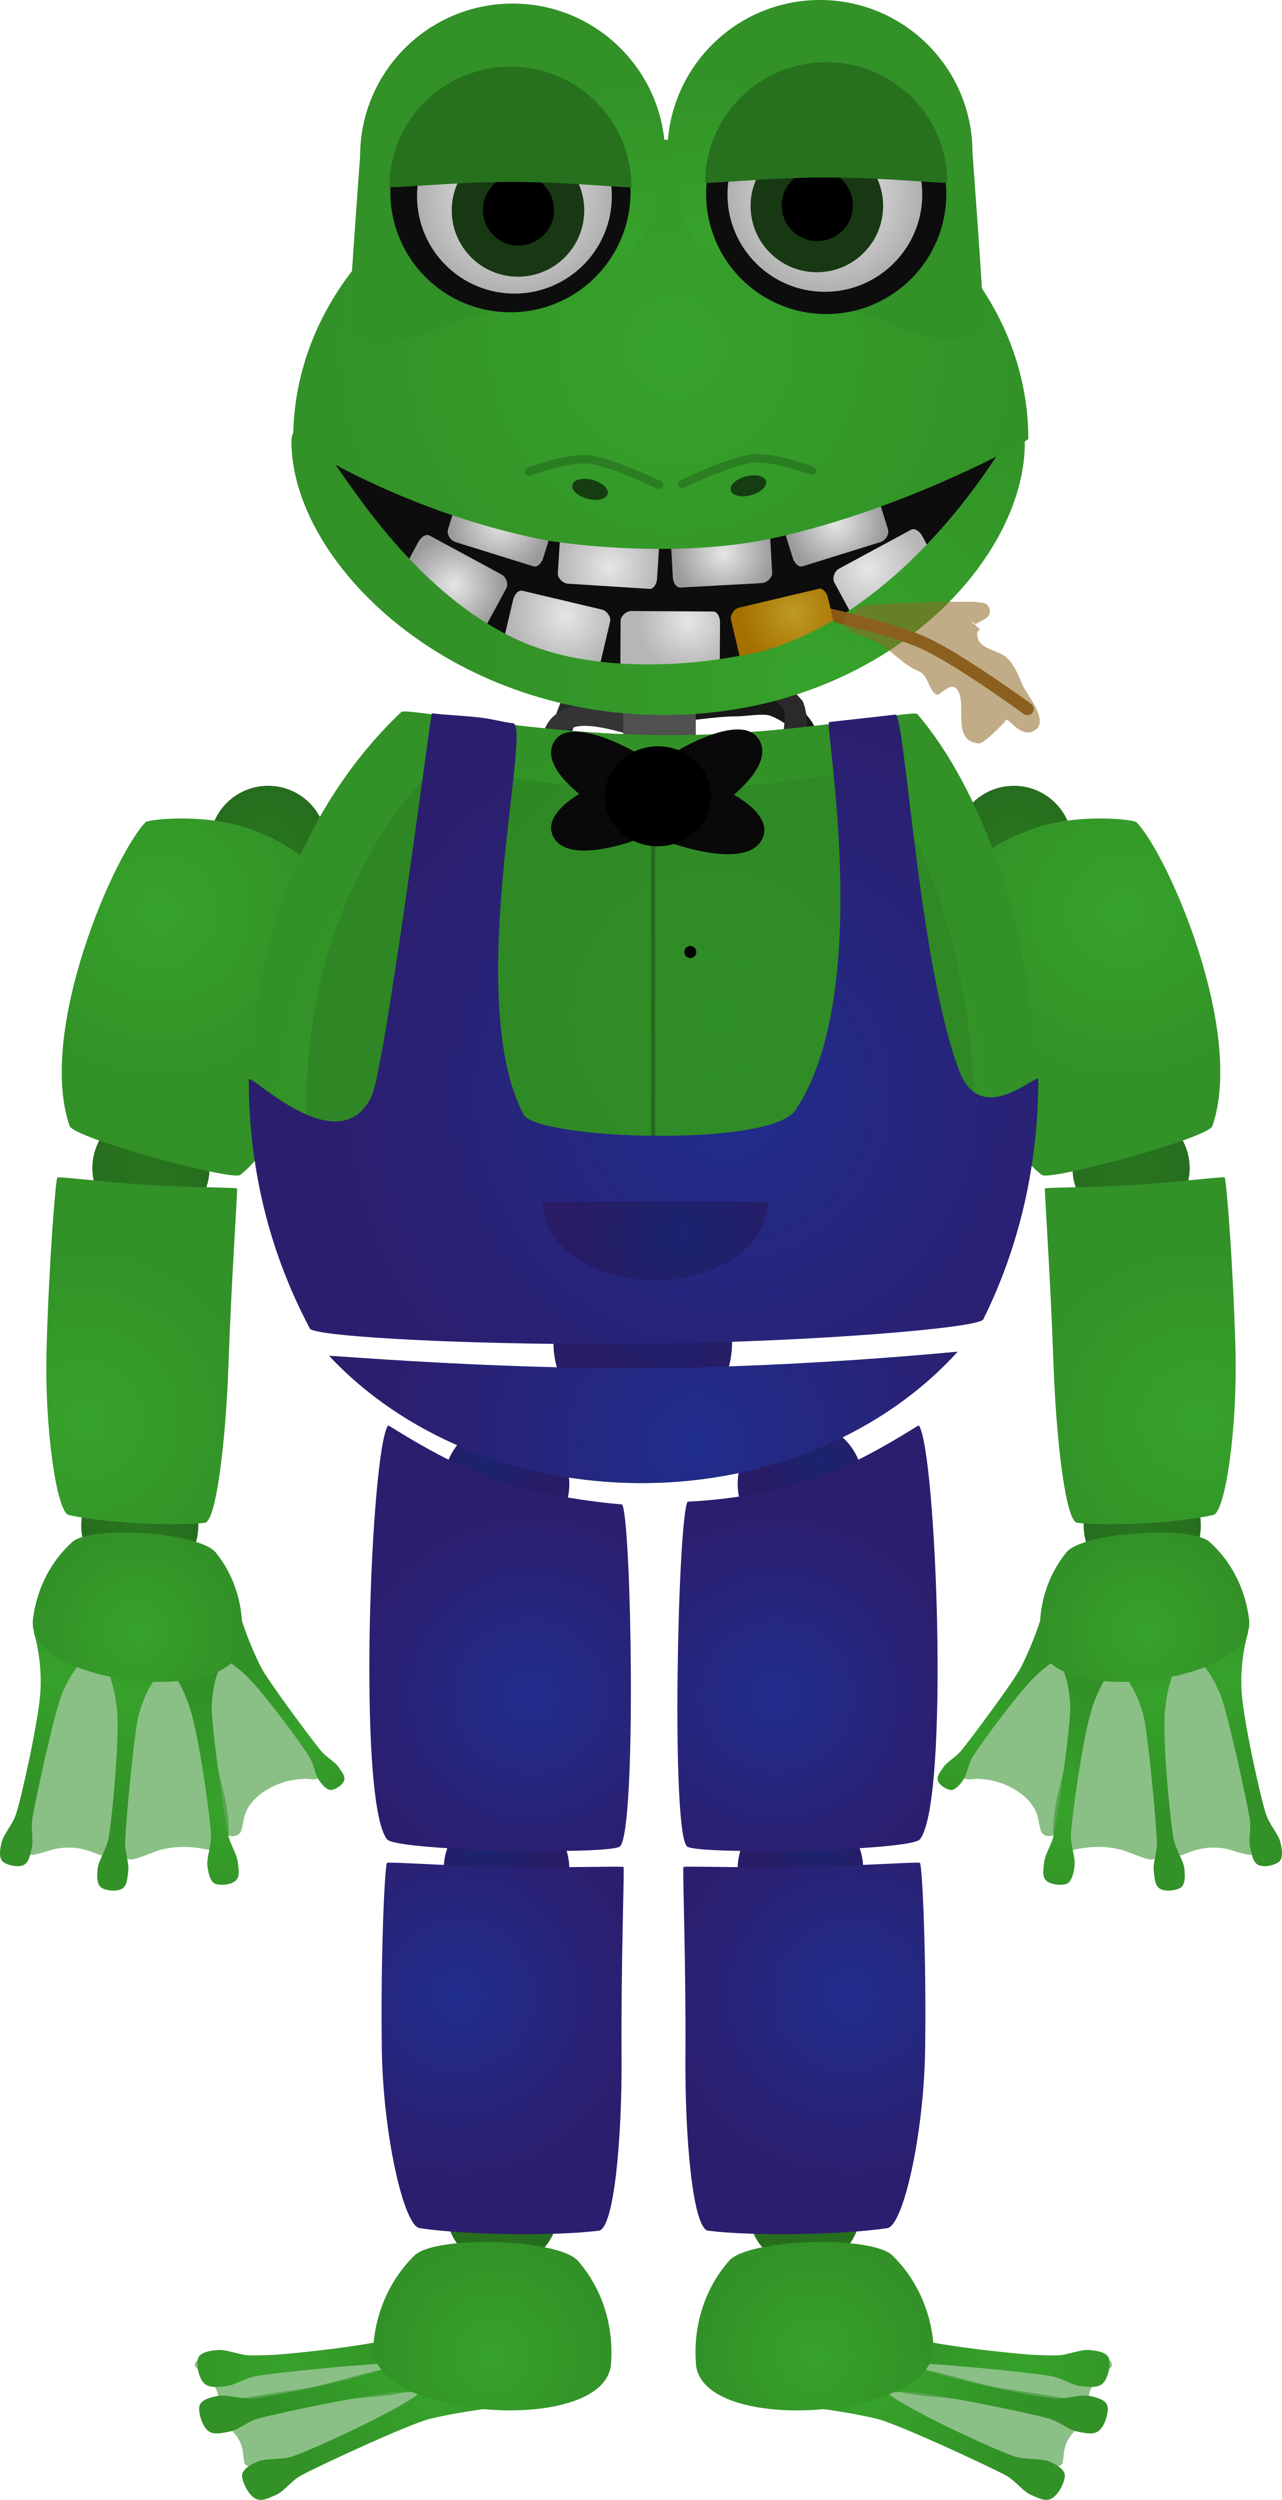 <svg version="1.1" xmlns="http://www.w3.org/2000/svg" xmlns:xlink="http://www.w3.org/1999/xlink" width="153.147" height="298.56" viewBox="0,0,153.147,298.56"><defs><radialGradient cx="341.436" cy="291.441" r="6.667" gradientUnits="userSpaceOnUse" id="color-1"><stop offset="0" stop-color="#28741f"/><stop offset="1" stop-color="#266e1e"/></radialGradient><radialGradient cx="341.686" cy="251.191" r="7.5" gradientUnits="userSpaceOnUse" id="color-2"><stop offset="0" stop-color="#1a246f"/><stop offset="1" stop-color="#291b65"/></radialGradient><radialGradient cx="341.686" cy="205.191" r="7.5" gradientUnits="userSpaceOnUse" id="color-3"><stop offset="0" stop-color="#1a246f"/><stop offset="1" stop-color="#291b65"/></radialGradient><radialGradient cx="346.791" cy="233.265" r="22.228" gradientUnits="userSpaceOnUse" id="color-4"><stop offset="0" stop-color="#202d8c"/><stop offset="1" stop-color="#2c1e6e"/></radialGradient><radialGradient cx="338.115" cy="269.054" r="22.187" gradientUnits="userSpaceOnUse" id="color-5"><stop offset="0" stop-color="#202d8c"/><stop offset="1" stop-color="#2c1e6e"/></radialGradient><radialGradient cx="317.5" cy="313.788" r="16.769" gradientUnits="userSpaceOnUse" id="color-6"><stop offset="0" stop-color="#36a22b"/><stop offset="1" stop-color="#329127"/></radialGradient><radialGradient cx="332.441" cy="314.207" r="17.581" gradientUnits="userSpaceOnUse" id="color-7"><stop offset="0" stop-color="#36a22b"/><stop offset="1" stop-color="#329127"/></radialGradient><radialGradient cx="335.603" cy="317.143" r="17.92" gradientUnits="userSpaceOnUse" id="color-8"><stop offset="0" stop-color="#36a22b"/><stop offset="1" stop-color="#329127"/></radialGradient><radialGradient cx="342.222" cy="311.942" r="14.237" gradientUnits="userSpaceOnUse" id="color-9"><stop offset="0" stop-color="#36a22b"/><stop offset="1" stop-color="#329127"/></radialGradient><radialGradient cx="381.544" cy="291.441" r="6.667" gradientUnits="userSpaceOnUse" id="color-10"><stop offset="0" stop-color="#28741f"/><stop offset="1" stop-color="#266e1e"/></radialGradient><radialGradient cx="381.294" cy="251.191" r="7.5" gradientUnits="userSpaceOnUse" id="color-11"><stop offset="0" stop-color="#1a246f"/><stop offset="1" stop-color="#291b65"/></radialGradient><radialGradient cx="381.294" cy="205.191" r="7.5" gradientUnits="userSpaceOnUse" id="color-12"><stop offset="0" stop-color="#1a246f"/><stop offset="1" stop-color="#291b65"/></radialGradient><radialGradient cx="363.41" cy="187.197" r="10.667" gradientUnits="userSpaceOnUse" id="color-13"><stop offset="0" stop-color="#1a246f"/><stop offset="1" stop-color="#291b65"/></radialGradient><radialGradient cx="315.456" cy="131.566" r="7" gradientUnits="userSpaceOnUse" id="color-14"><stop offset="0" stop-color="#28741f"/><stop offset="1" stop-color="#266e1e"/></radialGradient><radialGradient cx="301.456" cy="170.233" r="7" gradientUnits="userSpaceOnUse" id="color-15"><stop offset="0" stop-color="#28741f"/><stop offset="1" stop-color="#266e1e"/></radialGradient><radialGradient cx="300.123" cy="212.9" r="7" gradientUnits="userSpaceOnUse" id="color-16"><stop offset="0" stop-color="#28741f"/><stop offset="1" stop-color="#266e1e"/></radialGradient><radialGradient cx="302.507" cy="139.528" r="21.458" gradientUnits="userSpaceOnUse" id="color-17"><stop offset="0" stop-color="#36a22b"/><stop offset="1" stop-color="#329127"/></radialGradient><radialGradient cx="293.509" cy="200.284" r="21.855" gradientUnits="userSpaceOnUse" id="color-18"><stop offset="0" stop-color="#36a22b"/><stop offset="1" stop-color="#329127"/></radialGradient><radialGradient cx="320.077" cy="237.91" r="11.195" gradientUnits="userSpaceOnUse" id="color-19"><stop offset="0" stop-color="#36a22b"/><stop offset="1" stop-color="#329127"/></radialGradient><radialGradient cx="309.926" cy="246.652" r="14.285" gradientUnits="userSpaceOnUse" id="color-20"><stop offset="0" stop-color="#36a22b"/><stop offset="1" stop-color="#329127"/></radialGradient><radialGradient cx="289.703" cy="231.002" r="14.423" gradientUnits="userSpaceOnUse" id="color-21"><stop offset="0" stop-color="#36a22b"/><stop offset="1" stop-color="#329127"/></radialGradient><radialGradient cx="298.664" cy="233.553" r="14.423" gradientUnits="userSpaceOnUse" id="color-22"><stop offset="0" stop-color="#36a22b"/><stop offset="1" stop-color="#329127"/></radialGradient><radialGradient cx="299.803" cy="225.638" r="12.533" gradientUnits="userSpaceOnUse" id="color-23"><stop offset="0" stop-color="#36a22b"/><stop offset="1" stop-color="#329127"/></radialGradient><radialGradient cx="404.544" cy="131.566" r="7" gradientUnits="userSpaceOnUse" id="color-24"><stop offset="0" stop-color="#28741f"/><stop offset="1" stop-color="#266e1e"/></radialGradient><radialGradient cx="418.544" cy="170.233" r="7" gradientUnits="userSpaceOnUse" id="color-25"><stop offset="0" stop-color="#28741f"/><stop offset="1" stop-color="#266e1e"/></radialGradient><radialGradient cx="419.877" cy="212.9" r="7" gradientUnits="userSpaceOnUse" id="color-26"><stop offset="0" stop-color="#28741f"/><stop offset="1" stop-color="#266e1e"/></radialGradient><radialGradient cx="417.493" cy="139.528" r="21.458" gradientUnits="userSpaceOnUse" id="color-27"><stop offset="0" stop-color="#36a22b"/><stop offset="1" stop-color="#329127"/></radialGradient><radialGradient cx="426.491" cy="200.284" r="21.855" gradientUnits="userSpaceOnUse" id="color-28"><stop offset="0" stop-color="#36a22b"/><stop offset="1" stop-color="#329127"/></radialGradient><radialGradient cx="399.923" cy="237.91" r="11.195" gradientUnits="userSpaceOnUse" id="color-29"><stop offset="0" stop-color="#36a22b"/><stop offset="1" stop-color="#329127"/></radialGradient><radialGradient cx="410.074" cy="246.652" r="14.285" gradientUnits="userSpaceOnUse" id="color-30"><stop offset="0" stop-color="#36a22b"/><stop offset="1" stop-color="#329127"/></radialGradient><radialGradient cx="430.297" cy="231.002" r="14.423" gradientUnits="userSpaceOnUse" id="color-31"><stop offset="0" stop-color="#36a22b"/><stop offset="1" stop-color="#329127"/></radialGradient><radialGradient cx="421.336" cy="233.553" r="14.423" gradientUnits="userSpaceOnUse" id="color-32"><stop offset="0" stop-color="#36a22b"/><stop offset="1" stop-color="#329127"/></radialGradient><radialGradient cx="420.197" cy="225.638" r="12.533" gradientUnits="userSpaceOnUse" id="color-33"><stop offset="0" stop-color="#36a22b"/><stop offset="1" stop-color="#329127"/></radialGradient><radialGradient cx="365.657" cy="104.905" r="5.955" gradientUnits="userSpaceOnUse" id="color-34"><stop offset="0" stop-color="#e6e6e6"/><stop offset="1" stop-color="#b6b6b6"/></radialGradient><radialGradient cx="350.986" cy="104.226" r="6.485" gradientUnits="userSpaceOnUse" id="color-35"><stop offset="0" stop-color="#e6e6e6"/><stop offset="1" stop-color="#b6b6b6"/></radialGradient><radialGradient cx="337.626" cy="100.609" r="5.938" gradientUnits="userSpaceOnUse" id="color-36"><stop offset="0" stop-color="#e6e6e6"/><stop offset="1" stop-color="#9b9b9b"/></radialGradient><radialGradient cx="387.12" cy="98.657" r="6.712" gradientUnits="userSpaceOnUse" id="color-37"><stop offset="0" stop-color="#e6e6e6"/><stop offset="1" stop-color="#b6b6b6"/></radialGradient><radialGradient cx="382.741" cy="111.786" r="43.805" gradientUnits="userSpaceOnUse" id="color-38"><stop offset="0" stop-color="#36a22b"/><stop offset="1" stop-color="#329127"/></radialGradient><radialGradient cx="378.273" cy="104.02" r="6.485" gradientUnits="userSpaceOnUse" id="color-39"><stop offset="0" stop-color="#be9a23"/><stop offset="1" stop-color="#a57000"/></radialGradient><radialGradient cx="380.905" cy="112.423" r="43.803" gradientUnits="userSpaceOnUse" id="color-40"><stop offset="0" stop-color="#36a22b"/><stop offset="1" stop-color="#329127"/></radialGradient><radialGradient cx="356.216" cy="98.453" r="6.119" gradientUnits="userSpaceOnUse" id="color-41"><stop offset="0" stop-color="#e6e6e6"/><stop offset="1" stop-color="#b6b6b6"/></radialGradient><radialGradient cx="369.824" cy="96.762" r="5.938" gradientUnits="userSpaceOnUse" id="color-42"><stop offset="0" stop-color="#e6e6e6"/><stop offset="1" stop-color="#9b9b9b"/></radialGradient><radialGradient cx="383.269" cy="93.098" r="5.938" gradientUnits="userSpaceOnUse" id="color-43"><stop offset="0" stop-color="#e6e6e6"/><stop offset="1" stop-color="#9b9b9b"/></radialGradient><radialGradient cx="343.178" cy="93.098" r="5.938" gradientUnits="userSpaceOnUse" id="color-44"><stop offset="0" stop-color="#e6e6e6"/><stop offset="1" stop-color="#9b9b9b"/></radialGradient><radialGradient cx="364.06" cy="72.16" r="43.911" gradientUnits="userSpaceOnUse" id="color-45"><stop offset="0" stop-color="#36a22b"/><stop offset="1" stop-color="#329127"/></radialGradient><radialGradient cx="358.747" cy="59.834" r="20.311" gradientUnits="userSpaceOnUse" id="color-46"><stop offset="0" stop-color="#36a22b"/><stop offset="1" stop-color="#329127"/></radialGradient><radialGradient cx="367.248" cy="58.878" r="20.311" gradientUnits="userSpaceOnUse" id="color-47"><stop offset="0" stop-color="#36a22b"/><stop offset="1" stop-color="#329127"/></radialGradient><radialGradient cx="381.965" cy="53.937" r="11.635" gradientUnits="userSpaceOnUse" id="color-48"><stop offset="0" stop-color="#f2f2f2"/><stop offset="1" stop-color="#b0b0b0"/></radialGradient><radialGradient cx="344.881" cy="54.15" r="11.635" gradientUnits="userSpaceOnUse" id="color-49"><stop offset="0" stop-color="#f2f2f2"/><stop offset="1" stop-color="#b0b0b0"/></radialGradient><radialGradient cx="358.868" cy="163.182" r="46.726" gradientUnits="userSpaceOnUse" id="color-50"><stop offset="0" stop-color="#36a22b"/><stop offset="1" stop-color="#329127"/></radialGradient><radialGradient cx="368.917" cy="152.051" r="39.846" gradientUnits="userSpaceOnUse" id="color-51"><stop offset="0" stop-color="#318f27"/><stop offset="1" stop-color="#2e8724"/></radialGradient><radialGradient cx="361.018" cy="198.119" r="37.119" gradientUnits="userSpaceOnUse" id="color-52"><stop offset="0" stop-color="#36a22b"/><stop offset="1" stop-color="#329127"/></radialGradient><radialGradient cx="359.131" cy="196.194" r="27.229" gradientUnits="userSpaceOnUse" id="color-53"><stop offset="0" stop-color="#318f27"/><stop offset="1" stop-color="#2e8724"/></radialGradient><radialGradient cx="370.314" cy="161.562" r="47.158" gradientUnits="userSpaceOnUse" id="color-54"><stop offset="0" stop-color="#202d8c"/><stop offset="1" stop-color="#2c1e6e"/></radialGradient><radialGradient cx="366.629" cy="203.174" r="37.55" gradientUnits="userSpaceOnUse" id="color-55"><stop offset="0" stop-color="#202d8c"/><stop offset="1" stop-color="#2c1e6e"/></radialGradient><radialGradient cx="365.157" cy="177.997" r="13.433" gradientUnits="userSpaceOnUse" id="color-56"><stop offset="0" stop-color="#1a246f"/><stop offset="1" stop-color="#291b65"/></radialGradient><radialGradient cx="376.189" cy="233.265" r="22.228" gradientUnits="userSpaceOnUse" id="color-57"><stop offset="0" stop-color="#202d8c"/><stop offset="1" stop-color="#2c1e6e"/></radialGradient><radialGradient cx="384.865" cy="269.054" r="22.187" gradientUnits="userSpaceOnUse" id="color-58"><stop offset="0" stop-color="#202d8c"/><stop offset="1" stop-color="#2c1e6e"/></radialGradient><radialGradient cx="405.48" cy="313.788" r="16.769" gradientUnits="userSpaceOnUse" id="color-59"><stop offset="0" stop-color="#36a22b"/><stop offset="1" stop-color="#329127"/></radialGradient><radialGradient cx="390.539" cy="314.207" r="17.581" gradientUnits="userSpaceOnUse" id="color-60"><stop offset="0" stop-color="#36a22b"/><stop offset="1" stop-color="#329127"/></radialGradient><radialGradient cx="387.376" cy="317.143" r="17.92" gradientUnits="userSpaceOnUse" id="color-61"><stop offset="0" stop-color="#36a22b"/><stop offset="1" stop-color="#329127"/></radialGradient><radialGradient cx="380.758" cy="311.942" r="14.237" gradientUnits="userSpaceOnUse" id="color-62"><stop offset="0" stop-color="#36a22b"/><stop offset="1" stop-color="#329127"/></radialGradient></defs><g transform="translate(-283.426,-30.72)"><g stroke-miterlimit="10"><g stroke="none" stroke-linecap="butt"><path d="M374.877,129.941c-1.25,0 -1.25,-1.25 -1.25,-1.25v-0.333c0.045,-2.195 0.645,-3.14 2.186,-4.681c4.173,-2.086 4.087,-5.679 -0.331,-7.467c-0.8,-0.324 -3.107,0.064 -3.938,0.064c-2.942,0 -5.741,0.654 -8.667,0.667c0,0 -1.25,0 -1.25,-1.25c0,-1.25 1.25,-1.25 1.25,-1.25c4.017,0.02 9.455,-2.009 13.395,-0.603c6.159,2.199 6.949,8.893 1.002,11.867c-0.926,0.926 -1.19,1.331 -1.148,2.653v0.333c0,0 0,1.25 -1.25,1.25z" fill="#181818" stroke-width="0.5"/><path d="M382.761,128.909c-0.884,0.884 -1.768,0 -1.768,0l-0.901,-0.992c-0.188,-0.387 -0.375,-0.774 -0.563,-1.161c-1.774,-1.86 -2.255,-4.734 -2.56,-7.245c-0.131,-1.08 0.437,-3.019 0.086,-4.008c-0.263,-0.739 -1.175,-1.04 -1.729,-1.594c-3.021,-3.027 -5.676,-3.655 -9.652,-2.057c0,0 -1.161,0.464 -1.625,-0.696c-0.464,-1.161 0.696,-1.625 0.696,-1.625c4.895,-1.949 8.618,-1.113 12.348,2.61c0.34,0.34 2.166,2.134 2.271,2.406c1.344,3.493 -0.933,7.804 2.193,10.747c0.257,0.502 0.514,1.003 0.771,1.505l0.433,0.342c0,0 0.884,0.884 0,1.768z" fill="#2a2a2a" stroke-width="0.5"/><path d="M349.544,129.275c-1.25,0 -1.25,-1.25 -1.25,-1.25v-0.667c0,-9.158 2.094,-18.946 12.28,-21.546c0,0 1.213,-0.303 1.516,0.91c0.303,1.213 -0.91,1.516 -0.91,1.516c-9.012,2.195 -10.386,11.205 -10.386,19.121v0.667c0,0 0,1.25 -1.25,1.25z" fill="#2a2a2a" stroke-width="0.5"/><path d="M341.985,129.476c-1.118,-0.559 -0.559,-1.677 -0.559,-1.677l0.892,-1.226c1.653,-0.801 3.923,-2.721 4.764,-4.419c0.811,-1.638 0.898,-4.178 2.154,-5.578c2.214,-2.47 6.595,-1.435 9.278,-0.764c0,0 1.213,0.303 0.91,1.516c-0.303,1.213 -1.516,0.91 -1.516,0.91c-1.318,-0.33 -5.633,-1.627 -6.722,-0.097c-0.995,1.398 -1.064,3.534 -1.846,5.088c-1.115,2.215 -3.759,4.483 -5.903,5.581l0.226,0.108c0,0 -0.559,1.118 -1.677,0.559z" fill="#353535" stroke-width="0.5"/><path d="M357.877,125.691v-26.333h8.667v26.333z" fill="#505050" stroke-width="0"/></g><path d="M343.436,301.441c-3.682,0 -6.667,-2.985 -6.667,-6.667c0,-3.682 2.985,-6.667 6.667,-6.667c3.682,0 6.667,2.985 6.667,6.667c0,3.682 -2.985,6.667 -6.667,6.667z" fill="url(#color-1)" stroke="none" stroke-width="0" stroke-linecap="butt"/><path d="M343.936,261.441c-4.142,0 -7.5,-3.358 -7.5,-7.5c0,-4.142 3.358,-7.5 7.5,-7.5c4.142,0 7.5,3.358 7.5,7.5c0,4.142 -3.358,7.5 -7.5,7.5z" fill="url(#color-2)" stroke="none" stroke-width="0" stroke-linecap="butt"/><path d="M343.936,215.441c-4.142,0 -7.5,-3.358 -7.5,-7.5c0,-4.142 3.358,-7.5 7.5,-7.5c4.142,0 7.5,3.358 7.5,7.5c0,4.142 -3.358,7.5 -7.5,7.5z" fill="url(#color-3)" stroke="none" stroke-width="0" stroke-linecap="butt"/><g stroke="none" stroke-width="0" stroke-linecap="butt"><path d="M357.742,210.393c1.124,1.729 1.746,38.788 -0.243,40.836c-1.009,1.039 -26.735,0.576 -27.843,-0.839c-3.588,-4.581 -1.944,-46.549 0.13,-49.432c0.066,-0.092 6.32,4.242 12.787,6.476c6.87,2.374 15.169,2.959 15.169,2.959z" fill="url(#color-4)"/><path d="M357.914,253.696c0.118,0.119 -0.313,11.63 -0.238,22.641c0.068,10.062 -0.927,20.575 -2.719,20.797c-5.382,0.668 -15.929,0.507 -21.404,-0.304c-1.88,-0.279 -4.362,-11.103 -4.514,-21.323c-0.164,-10.998 0.341,-21.953 0.614,-22.298c0.133,-0.168 7.101,0.353 14.086,0.482c7.011,0.13 14.04,-0.132 14.176,0.005z" fill="url(#color-5)"/></g><g stroke="none" stroke-linecap="butt"><g><path d="M309.5,318.514c-0.062,-0.118 -0.047,-0.214 -0.047,-0.214c0.19,-1.243 0.089,-2.128 -0.92,-3.3c-0.336,-0.39 -1.911,-1.502 -1.845,-1.859c0.073,-0.393 0.503,-0.794 1.13,-1.033c0.321,-0.123 2.347,-0.066 2.921,-0.08c2.436,-0.061 4.871,-0.06 7.317,-0.06c3.702,-0 9.829,-1.179 13.398,-0.675c3.041,0.429 4.18,3.55 1.751,4.692c-1.568,0.738 -4.61,0.924 -6.682,1.13c-5.05,0.497 -10.148,2.052 -15.311,2.12c-0.073,0.017 -1.068,0.242 -1.606,-0.263c-0.198,-0.185 -0.194,-0.338 -0.106,-0.458z" fill-opacity="0.565" fill="#318f27" stroke-width="0.5"/><path d="M310.292,315.712c-0.784,0.048 -1.895,0.281 -2.532,-0.399c-0.716,-0.764 -0.9,-2.481 -0.635,-3.034c0.339,-0.707 1.665,-0.849 2.32,-0.898c1.166,-0.088 2.835,0.715 4.334,0.708c2.629,-0.012 13.158,-1.096 16.762,-2.133c4.201,-1.208 6.241,-3.34 6.241,-3.34l1.523,8.804c0,0 -2.193,-2.022 -7.002,-2.418c-2.542,-0.209 -14.635,1.062 -17.19,1.475c-1.475,0.238 -2.656,1.163 -3.821,1.235z" fill="url(#color-6)" stroke-width="0"/><path d="M312.617,324.623c-0.086,-0.124 -0.092,-0.235 -0.092,-0.235c-0.081,-1.427 -0.37,-2.411 -1.608,-3.585c-0.412,-0.391 -2.192,-1.416 -2.203,-1.828c-0.013,-0.453 0.321,-0.967 0.883,-1.327c0.288,-0.185 2.28,-0.414 2.838,-0.513c2.369,-0.421 4.749,-0.772 7.141,-1.126c3.619,-0.536 9.357,-2.75 12.953,-2.698c3.065,0.044 4.849,3.395 2.72,5.033c-1.374,1.058 -4.309,1.708 -6.29,2.24c-4.83,1.291 -9.481,3.78 -14.514,4.604c-0.068,0.03 -0.992,0.427 -1.627,-0.064c-0.233,-0.18 -0.262,-0.353 -0.202,-0.501z" fill-opacity="0.565" fill="#318f27" stroke-width="0.5"/><path d="M310.764,321.143c-0.765,0.125 -1.831,0.467 -2.533,-0.156c-0.788,-0.7 -1.158,-2.411 -0.959,-2.993c0.255,-0.744 1.543,-1.015 2.18,-1.129c1.136,-0.202 2.865,0.446 4.337,0.294c2.583,-0.267 12.81,-2.377 16.237,-3.769c3.995,-1.623 5.764,-3.966 5.764,-3.966l2.469,8.716c0,0 -2.378,-1.823 -7.148,-1.757c-2.521,0.035 -14.264,2.486 -16.73,3.148c-1.423,0.382 -2.482,1.428 -3.618,1.613z" fill="url(#color-7)" stroke-width="0"/><path d="M316.335,328.714c-0.705,0.288 -1.652,0.858 -2.451,0.384c-0.897,-0.532 -1.604,-2.166 -1.534,-2.791c0.09,-0.799 1.264,-1.346 1.849,-1.595c1.043,-0.445 2.828,-0.166 4.202,-0.632c2.411,-0.819 11.742,-5.115 14.727,-7.24c3.48,-2.478 5.272,-5.557 5.272,-5.557l5.51,6.85c0,0 -4.586,0.386 -9.127,1.471c-2.4,0.574 -13.109,5.534 -15.326,6.724c-1.28,0.686 -2.075,1.959 -3.122,2.387z" fill="url(#color-8)" stroke-width="0"/></g><path d="M328.027,310.838c0.335,-4.303 2.181,-8.084 4.906,-10.74c2.533,-2.469 17.203,-1.984 19.506,0.61c2.78,3.133 4.348,7.562 3.976,12.337c-0.679,8.732 -29.068,6.524 -28.389,-2.208z" fill="url(#color-9)" stroke-width="0"/></g><path d="M372.877,294.775c0,-3.682 2.985,-6.667 6.667,-6.667c3.682,0 6.667,2.985 6.667,6.667c0,3.682 -2.985,6.667 -6.667,6.667c-3.682,0 -6.667,-2.985 -6.667,-6.667z" fill="url(#color-10)" stroke="none" stroke-width="0" stroke-linecap="butt"/><path d="M371.544,253.941c0,-4.142 3.358,-7.5 7.5,-7.5c4.142,0 7.5,3.358 7.5,7.5c0,4.142 -3.358,7.5 -7.5,7.5c-4.142,0 -7.5,-3.358 -7.5,-7.5z" fill="url(#color-11)" stroke="none" stroke-width="0" stroke-linecap="butt"/><path d="M371.544,207.941c0,-4.142 3.358,-7.5 7.5,-7.5c4.142,0 7.5,3.358 7.5,7.5c0,4.142 -3.358,7.5 -7.5,7.5c-4.142,0 -7.5,-3.358 -7.5,-7.5z" fill="url(#color-12)" stroke="none" stroke-width="0" stroke-linecap="butt"/><path d="M349.544,191.108c0,-5.891 4.776,-10.667 10.667,-10.667c5.891,0 10.667,4.776 10.667,10.667c0,5.891 -4.776,10.667 -10.667,10.667c-5.891,0 -10.667,-4.776 -10.667,-10.667z" fill="url(#color-13)" stroke="none" stroke-width="0" stroke-linecap="butt"/><path d="M315.456,138.566c-3.866,0 -7,-3.134 -7,-7c0,-3.866 3.134,-7 7,-7c3.866,0 7,3.134 7,7c0,3.866 -3.134,7 -7,7z" fill="url(#color-14)" stroke="none" stroke-width="0" stroke-linecap="butt"/><path d="M301.456,177.233c-3.866,0 -7,-3.134 -7,-7c0,-3.866 3.134,-7 7,-7c3.866,0 7,3.134 7,7c0,3.866 -3.134,7 -7,7z" fill="url(#color-15)" stroke="none" stroke-width="0" stroke-linecap="butt"/><path d="M300.123,219.9c-3.866,0 -7,-3.134 -7,-7c0,-3.866 3.134,-7 7,-7c3.866,0 7,3.134 7,7c0,3.866 -3.134,7 -7,7z" fill="url(#color-16)" stroke="none" stroke-width="0" stroke-linecap="butt"/><g stroke="none" stroke-linecap="butt"><path d="M320.611,134.353c1.635,6.411 -0.03,30.222 -8.49,36.688c-0.976,0.746 -19.874,-4.373 -20.379,-5.842c-3.908,-11.369 5.356,-32.507 9.086,-36.291c0.284,-0.288 5.605,-0.923 10.386,0.217c4.823,1.15 9.104,4.082 9.397,5.228z" fill="url(#color-17)" stroke-width="0"/><g><path d="M311.746,172.658c0.086,0.113 -0.668,10.706 -1.018,20.853c-0.32,9.273 -1.465,18.928 -2.836,19.078c-4.117,0.451 -12.129,-0.019 -16.262,-0.933c-1.419,-0.314 -2.906,-10.363 -2.644,-19.783c0.282,-10.138 1.07,-20.216 1.29,-20.525c0.107,-0.151 5.386,0.542 10.692,0.874c5.326,0.333 10.679,0.307 10.778,0.437z" fill="url(#color-18)" stroke-width="0"/><g><path d="M320.718,243.227c-3.444,-0.42 -7.877,1.815 -8.226,5.087l-0.027,0.043l0.018,0.004l-0.215,0.918c-0.104,0.475 -0.603,0.799 -1.156,0.733c-0.351,-0.041 -0.644,-0.23 -0.809,-0.486l-0.54,-0.818l0.37,-0.188c-1.878,-3.054 -1.184,-7.42 -1.722,-10.811c-0.263,-1.66 -0.74,-3.349 -0.617,-5.028c0.121,-1.659 0.736,-2.295 2.219,-3.197c1.318,-0.184 1.883,-0.491 3.142,0.27c1.217,0.736 2.31,2.667 3.099,3.75c1.756,2.41 4.125,4.452 5.762,6.92l0.406,0.815c0,0 0.428,0.878 -0.543,1.237c-0.15,0.873 -1.161,0.753 -1.161,0.753z" fill-opacity="0.565" fill="#318f27" stroke-width="0.5"/><path d="M295.583,252.289c-0.189,-0.002 -0.324,-0.058 -0.324,-0.058c-1.753,-0.728 -3.068,-1.048 -5.049,-0.735c-0.659,0.104 -2.71,0.923 -3.21,0.703c-0.55,-0.241 -1.015,-0.787 -1.189,-1.424c-0.089,-0.327 0.551,-2.006 0.689,-2.496c0.583,-2.079 1.257,-4.128 1.932,-6.188c1.021,-3.117 0.998,-8.815 2.715,-11.589c1.463,-2.364 6.311,-1.896 7.301,0.671c0.639,1.657 0.07,4.304 -0.201,6.142c-0.671,4.479 0.183,9.483 -1.142,13.861c0.005,0.07 0.056,1.01 -0.825,1.232c-0.324,0.082 -0.545,0.009 -0.695,-0.12z" fill-opacity="0.565" fill="#318f27" stroke-width="0.5"/><path d="M309.185,251.746c-0.226,0.023 -0.404,-0.015 -0.404,-0.015c-2.293,-0.495 -3.953,-0.642 -6.239,-0.068c-0.76,0.191 -2.995,1.277 -3.653,1.124c-0.723,-0.168 -1.426,-0.651 -1.806,-1.264c-0.195,-0.314 0.12,-2.074 0.153,-2.581c0.139,-2.151 0.394,-4.284 0.648,-6.427c0.384,-3.244 0.02,-7.986 1.328,-10.979c1.115,-2.55 5.847,-3.662 7.722,-1.231c1.211,1.569 1.242,4.284 1.411,6.154c0.402,4.557 2.769,9.436 2.36,13.978c0.025,0.069 0.339,1 -0.656,1.337c-0.366,0.124 -0.65,0.08 -0.864,-0.028z" fill-opacity="0.565" fill="#318f27" stroke-width="0.5"/><path d="M323.862,241.763c0.313,0.458 0.858,1.068 0.674,1.615c-0.207,0.615 -1.189,1.144 -1.622,1.12c-0.554,-0.031 -1.121,-0.792 -1.388,-1.172c-0.476,-0.677 -0.59,-1.874 -1.137,-2.771c-0.96,-1.574 -5.435,-7.622 -7.373,-9.531c-2.259,-2.224 -4.299,-2.928 -4.299,-2.928l3.629,-3.752c0,0 0.754,2.501 2.254,5.481c0.793,1.575 5.949,8.516 7.127,9.947c0.679,0.826 1.672,1.309 2.137,1.99z" fill="url(#color-19)" stroke-width="0"/><path d="M311.833,253.121c0.072,0.692 0.312,1.685 -0.238,2.196c-0.618,0.574 -2.062,0.612 -2.54,0.34c-0.61,-0.348 -0.782,-1.524 -0.85,-2.102c-0.12,-1.03 0.494,-2.439 0.429,-3.756c-0.113,-2.311 -1.44,-11.637 -2.457,-14.877c-1.185,-3.777 -3.066,-5.722 -3.066,-5.722l7.381,-0.706c0,0 -1.623,1.781 -1.77,5.977c-0.078,2.218 1.469,12.931 1.917,15.205c0.259,1.312 1.086,2.417 1.192,3.445z" fill="url(#color-20)" stroke-width="0"/><path d="M287.206,251.495c-0.176,0.672 -0.298,1.681 -0.998,1.984c-0.786,0.341 -2.165,-0.086 -2.521,-0.495c-0.455,-0.522 -0.203,-1.68 -0.064,-2.244c0.249,-1.005 1.325,-2.13 1.728,-3.386c0.706,-2.204 2.734,-11.378 2.912,-14.744c0.208,-3.923 -0.812,-6.976 -0.812,-6.976l7.155,2.329c0,0 -2.162,1.151 -3.778,5.04c-0.854,2.056 -3.162,12.602 -3.538,14.879c-0.217,1.314 0.177,2.615 -0.084,3.614z" fill="url(#color-21)" stroke-width="0"/><path d="M298.742,254.211c-0.091,0.688 -0.086,1.705 -0.742,2.086c-0.737,0.428 -2.158,0.16 -2.562,-0.206c-0.516,-0.468 -0.411,-1.647 -0.343,-2.224c0.121,-1.027 1.049,-2.268 1.291,-3.563c0.426,-2.271 1.292,-11.623 1.05,-14.99c-0.283,-3.924 -1.67,-6.213 -1.67,-6.213l7.38,0.873c0,0 -2,1.389 -3.118,5.44c-0.591,2.141 -1.564,12.889 -1.653,15.195c-0.052,1.331 0.501,2.58 0.367,3.602z" fill="url(#color-22)" stroke-width="0"/><path d="M292.051,214.892c2.315,-2.082 15.202,-1.139 17.136,1.225c2.335,2.854 3.558,6.805 3.062,10.992c-0.905,7.656 -25.798,4.713 -24.893,-2.944c0.446,-3.773 2.204,-7.034 4.695,-9.274z" fill="url(#color-23)" stroke-width="0"/></g></g></g><path d="M397.544,131.566c0,-3.866 3.134,-7 7,-7c3.866,0 7,3.134 7,7c0,3.866 -3.134,7 -7,7c-3.866,0 -7,-3.134 -7,-7z" fill="url(#color-24)" stroke="none" stroke-width="0" stroke-linecap="butt"/><path d="M411.544,170.233c0,-3.866 3.134,-7 7,-7c3.866,0 7,3.134 7,7c0,3.866 -3.134,7 -7,7c-3.866,0 -7,-3.134 -7,-7z" fill="url(#color-25)" stroke="none" stroke-width="0" stroke-linecap="butt"/><path d="M412.877,212.9c0,-3.866 3.134,-7 7,-7c3.866,0 7,3.134 7,7c0,3.866 -3.134,7 -7,7c-3.866,0 -7,-3.134 -7,-7z" fill="url(#color-26)" stroke="none" stroke-width="0" stroke-linecap="butt"/><g stroke="none" stroke-linecap="butt"><path d="M399.389,134.353c0.292,-1.146 4.574,-4.078 9.397,-5.228c4.78,-1.14 10.102,-0.505 10.386,-0.217c3.731,3.784 12.995,24.922 9.086,36.291c-0.505,1.469 -19.403,6.588 -20.379,5.842c-8.46,-6.466 -10.125,-30.277 -8.49,-36.688z" fill="url(#color-27)" stroke-width="0"/><g><path d="M408.254,172.658c0.098,-0.13 5.452,-0.103 10.778,-0.437c5.306,-0.332 10.584,-1.024 10.692,-0.874c0.22,0.309 1.008,10.387 1.29,20.525c0.262,9.42 -1.226,19.469 -2.644,19.783c-4.132,0.915 -12.145,1.384 -16.262,0.933c-1.371,-0.15 -2.516,-9.805 -2.836,-19.078c-0.35,-10.147 -1.104,-20.739 -1.018,-20.853z" fill="url(#color-28)" stroke-width="0"/><g><path d="M398.121,242.474c-0.971,-0.359 -0.543,-1.237 -0.543,-1.237l0.406,-0.815c1.637,-2.468 4.006,-4.51 5.762,-6.92c0.789,-1.083 1.882,-3.014 3.099,-3.75c1.258,-0.761 1.824,-0.454 3.142,-0.27c1.483,0.902 2.098,1.538 2.219,3.197c0.123,1.68 -0.354,3.369 -0.617,5.028c-0.537,3.392 0.156,7.758 -1.722,10.811l0.37,0.188l-0.54,0.818c-0.165,0.256 -0.458,0.445 -0.809,0.486c-0.553,0.065 -1.052,-0.258 -1.156,-0.733l-0.215,-0.918l0.018,-0.004l-0.027,-0.043c-0.348,-3.272 -4.782,-5.507 -8.226,-5.087c0,0 -1.011,0.12 -1.161,-0.753z" fill-opacity="0.565" fill="#318f27" stroke-width="0.5"/><path d="M424.417,252.289c-0.15,0.129 -0.371,0.202 -0.695,0.12c-0.882,-0.222 -0.83,-1.162 -0.825,-1.232c-1.325,-4.378 -0.472,-9.382 -1.142,-13.861c-0.272,-1.838 -0.84,-4.485 -0.201,-6.142c0.99,-2.567 5.838,-3.035 7.301,-0.671c1.717,2.774 1.694,8.472 2.715,11.589c0.675,2.06 1.348,4.109 1.932,6.188c0.138,0.49 0.778,2.17 0.689,2.496c-0.175,0.637 -0.639,1.183 -1.189,1.424c-0.5,0.219 -2.551,-0.599 -3.21,-0.703c-1.981,-0.314 -3.296,0.007 -5.049,0.735c0,0 -0.136,0.056 -0.324,0.058z" fill-opacity="0.565" fill="#318f27" stroke-width="0.5"/><path d="M410.814,251.746c-0.214,0.108 -0.498,0.152 -0.864,0.028c-0.996,-0.338 -0.681,-1.268 -0.656,-1.337c-0.409,-4.542 1.958,-9.421 2.36,-13.978c0.169,-1.87 0.2,-4.585 1.411,-6.154c1.875,-2.431 6.607,-1.319 7.722,1.231c1.308,2.993 0.944,7.736 1.328,10.979c0.254,2.144 0.509,4.277 0.648,6.427c0.033,0.507 0.348,2.267 0.153,2.581c-0.38,0.613 -1.083,1.096 -1.806,1.264c-0.658,0.153 -2.892,-0.933 -3.653,-1.124c-2.286,-0.574 -3.946,-0.427 -6.239,0.068c0,0 -0.177,0.038 -0.404,0.015z" fill-opacity="0.565" fill="#318f27" stroke-width="0.5"/><path d="M396.138,241.763c0.466,-0.68 1.458,-1.164 2.137,-1.99c1.177,-1.431 6.334,-8.372 7.127,-9.947c1.5,-2.98 2.254,-5.481 2.254,-5.481l3.629,3.752c0,0 -2.04,0.704 -4.299,2.928c-1.938,1.908 -6.413,7.957 -7.373,9.531c-0.547,0.897 -0.661,2.094 -1.137,2.771c-0.267,0.38 -0.835,1.141 -1.388,1.172c-0.434,0.024 -1.415,-0.504 -1.622,-1.12c-0.184,-0.548 0.36,-1.157 0.674,-1.615z" fill="url(#color-29)" stroke-width="0"/><path d="M408.167,253.121c0.106,-1.028 0.934,-2.132 1.192,-3.445c0.448,-2.274 1.995,-12.987 1.917,-15.205c-0.147,-4.196 -1.77,-5.977 -1.77,-5.977l7.381,0.706c0,0 -1.881,1.945 -3.066,5.722c-1.017,3.24 -2.344,12.566 -2.457,14.877c-0.064,1.317 0.55,2.726 0.429,3.756c-0.068,0.579 -0.239,1.754 -0.85,2.102c-0.478,0.272 -1.922,0.234 -2.54,-0.34c-0.55,-0.511 -0.31,-1.504 -0.238,-2.196z" fill="url(#color-30)" stroke-width="0"/><path d="M432.794,251.495c-0.261,-0.998 0.133,-2.3 -0.084,-3.614c-0.376,-2.277 -2.684,-12.823 -3.538,-14.879c-1.616,-3.889 -3.778,-5.04 -3.778,-5.04l7.155,-2.329c0,0 -1.02,3.053 -0.812,6.976c0.179,3.366 2.206,12.54 2.912,14.744c0.402,1.256 1.479,2.381 1.728,3.386c0.14,0.564 0.391,1.722 -0.064,2.244c-0.356,0.409 -1.735,0.836 -2.521,0.495c-0.7,-0.303 -0.822,-1.312 -0.998,-1.984z" fill="url(#color-31)" stroke-width="0"/><path d="M421.258,254.211c-0.135,-1.022 0.418,-2.271 0.367,-3.602c-0.089,-2.306 -1.063,-13.054 -1.653,-15.195c-1.117,-4.05 -3.118,-5.44 -3.118,-5.44l7.38,-0.873c0,0 -1.388,2.289 -1.67,6.213c-0.242,3.366 0.624,12.718 1.05,14.99c0.242,1.294 1.17,2.535 1.291,3.563c0.068,0.577 0.173,1.757 -0.343,2.224c-0.404,0.366 -1.825,0.634 -2.562,0.206c-0.656,-0.381 -0.652,-1.397 -0.742,-2.086z" fill="url(#color-32)" stroke-width="0"/><path d="M432.644,224.166c0.905,7.656 -23.987,10.6 -24.893,2.944c-0.495,-4.188 0.728,-8.139 3.062,-10.992c1.934,-2.364 14.82,-3.307 17.136,-1.225c2.491,2.24 4.248,5.501 4.695,9.274z" fill="url(#color-33)" stroke-width="0"/></g></g></g><g><path d="M404.778,84.149c0,11.414 -16.338,28.211 -41.865,28.211c-25.528,0 -41.865,-15.947 -41.865,-27.361c0,-11.414 14.956,4.091 40.484,4.091c25.528,0 43.247,-16.355 43.247,-4.941z" fill="#0d0d0d" stroke="none" stroke-width="0" stroke-linecap="butt"/><path d="M357.529,110.908c0,0 0.028,-4.824 0.035,-6.055c0.003,-0.54 0.654,-1.161 1.288,-1.157c1.482,0.009 7.562,0.044 9.78,0.057c0.509,0.003 0.811,0.702 0.808,1.285c-0.007,1.255 -0.034,5.938 -0.034,5.938z" fill="url(#color-34)" stroke="none" stroke-width="0" stroke-linecap="butt"/><path d="M343.363,108.11c0,0 1.077,-4.557 1.366,-5.779c0.134,-0.567 0.592,-1.176 1.088,-1.059c2.159,0.51 8.076,1.909 9.518,2.25c0.617,0.146 1.103,0.903 0.979,1.428c-0.283,1.197 -1.393,5.892 -1.393,5.892z" fill="url(#color-35)" stroke="none" stroke-width="0" stroke-linecap="butt"/><path d="M330.592,100.644c0,0 2.227,-4.119 2.824,-5.224c0.277,-0.513 0.878,-0.981 1.326,-0.739c1.952,1.055 7.3,3.947 8.604,4.651c0.557,0.301 0.83,1.159 0.573,1.633c-0.585,1.082 -2.879,5.326 -2.879,5.326z" fill="url(#color-36)" stroke="none" stroke-width="0" stroke-linecap="butt"/><path d="M385.965,105.594c0,0 -2.294,-4.244 -2.879,-5.326c-0.257,-0.475 0.016,-1.332 0.573,-1.633c1.304,-0.705 6.652,-3.596 8.604,-4.651c0.448,-0.242 1.049,0.226 1.326,0.739c0.597,1.104 2.824,5.224 2.824,5.224z" fill="url(#color-37)" stroke="none" stroke-width="0" stroke-linecap="butt"/><path d="M405.852,83.601c0,14.26 -17.192,32.515 -43.146,32.515c-25.954,0 -44.463,-18.414 -44.463,-32.674c0,-2.208 1.714,-1.662 4.605,1.926c2.388,2.963 10.232,16.415 22.864,21.972c10.966,4.824 26.639,2.206 31.817,0.156c14.252,-5.641 23.321,-19.889 25.123,-22.557c1.945,-2.881 3.2,-3.266 3.2,-1.338z" fill="url(#color-38)" stroke="none" stroke-width="0" stroke-linecap="butt"/><path d="M381.162,103.838c0,0 8.632,1.835 12.748,3.736c4.213,1.946 12.247,7.81 12.247,7.81" fill="none" stroke="#885714" stroke-width="1.5" stroke-linecap="round"/><path d="M372.138,110.609c0,0 -1.11,-4.695 -1.393,-5.892c-0.124,-0.525 0.362,-1.282 0.979,-1.428c1.442,-0.341 7.359,-1.739 9.518,-2.25c0.496,-0.117 0.954,0.492 1.088,1.059c0.289,1.222 1.366,5.779 1.366,5.779z" fill="url(#color-39)" stroke="none" stroke-width="0" stroke-linecap="butt"/><path d="M375.862,108.079c2.541,-0.866 4.933,-1.995 7.159,-3.281c0.976,1.6 3.567,4.317 4.113,5.035c0.009,0.012 0.019,0.025 0.028,0.037c-4.749,2.61 -10.306,4.561 -16.502,5.468c0.216,-0.712 0.39,-1.379 0.518,-1.967c0.228,-1.044 0.494,-2.575 0.67,-4.307c1.645,-0.302 3.018,-0.647 4.014,-0.986z" fill="url(#color-40)" stroke="none" stroke-width="0" stroke-linecap="butt"/><path d="M401.137,111.607c-0.176,-0.009 -0.346,-0.021 -0.511,-0.034c0.053,0.068 0.106,0.138 0.159,0.209c0.037,-0.004 0.074,-0.006 0.112,-0.006c0.122,0 0.24,0.022 0.348,0.061c-0.036,-0.076 -0.072,-0.152 -0.109,-0.229zM386.484,103.047c4.396,-0.399 8.774,-0.473 13.189,-0.468l0.054,0.025l0.002,-0.021l1.036,0.115c0.516,0.05 0.919,0.485 0.919,1.014c0,0.39 -0.22,0.729 -0.542,0.9l-1.03,0.572l-0.008,-0.014c-0.025,0.019 -0.051,0.038 -0.077,0.056c-0.147,0.105 -0.502,-0.337 -0.525,-0.183l0.261,0.216c0.108,0.038 0.217,0.079 0.255,0.165c0.01,0.023 0.02,0.047 0.028,0.07l0.466,0.387c-0.147,0.109 -0.263,0.229 -0.353,0.356c0.017,0.358 0.027,0.717 0.207,1.013c0.71,1.165 2.527,1.156 3.486,2.168c0.929,0.98 1.255,2.103 1.807,3.286c0.435,0.933 3.015,3.996 1.52,5.142c-1.847,1.417 -3.463,-1.946 -3.672,-0.985c-0.428,0.492 -2.569,2.706 -3.154,2.655c-3.372,-0.298 -1.328,-4.727 -2.57,-6.422c-0.796,-1.087 -1.973,0.717 -2.439,0.582c-0.88,-0.254 -1.072,-2.361 -2.073,-2.743c-2.048,-0.783 -3.353,-2.672 -5.457,-3.719c-0.714,-0.236 -1.428,-0.476 -2.14,-0.718l-0.085,-0.091l-0.021,0.034l-0.917,-0.573c-0.296,-0.178 -0.494,-0.503 -0.494,-0.873c0,-0.458 0.303,-0.846 0.719,-0.974l0.702,-0.234c0.149,-0.67 0.903,-0.738 0.903,-0.738zM404.992,115.234c-0.115,-0.221 -0.235,-0.449 -0.359,-0.681l-0.035,0.352c0.13,0.118 0.26,0.235 0.394,0.329z" fill-opacity="0.549" fill="#8f6827" stroke="none" stroke-width="0.5" stroke-linecap="butt"/></g><g><path d="M362.297,93.898c0,0 -0.297,4.673 -0.376,5.926c-0.037,0.582 -0.386,1.259 -0.895,1.227c-2.214,-0.141 -8.282,-0.526 -9.761,-0.62c-0.632,-0.04 -1.239,-0.705 -1.204,-1.243c0.078,-1.228 0.384,-6.043 0.384,-6.043z" fill="url(#color-41)" stroke="none" stroke-width="0" stroke-linecap="butt"/><path d="M375.336,93.078c0,0 0.265,4.817 0.332,6.046c0.03,0.539 -0.582,1.198 -1.215,1.233c-1.48,0.081 -7.551,0.415 -9.766,0.537c-0.508,0.028 -0.852,-0.652 -0.884,-1.234c-0.069,-1.254 -0.326,-5.929 -0.326,-5.929z" fill="url(#color-42)" stroke="none" stroke-width="0" stroke-linecap="butt"/><path d="M387.714,88.179c0,0 1.433,4.606 1.798,5.781c0.16,0.515 -0.272,1.304 -0.877,1.492c-1.415,0.44 -7.221,2.246 -9.339,2.905c-0.486,0.151 -0.986,-0.424 -1.159,-0.981c-0.373,-1.199 -1.764,-5.67 -1.764,-5.67z" fill="url(#color-43)" stroke="none" stroke-width="0" stroke-linecap="butt"/><path d="M350.074,91.707c0,0 -1.391,4.471 -1.764,5.67c-0.173,0.557 -0.672,1.132 -1.159,0.981c-2.118,-0.659 -7.924,-2.465 -9.339,-2.905c-0.605,-0.188 -1.037,-0.977 -0.877,-1.492c0.365,-1.175 1.798,-5.781 1.798,-5.781z" fill="url(#color-44)" stroke="none" stroke-width="0" stroke-linecap="butt"/><path d="M406.271,83.158c0,0.142 -14.426,8.314 -30.358,11.808c-11.21,2.458 -24.614,0.828 -27.978,0.141c-16.855,-3.443 -29.486,-11.68 -29.486,-11.949c0,-20.043 18.936,-36.361 42.564,-36.961c0.256,-0.006 0.474,0.879 1.42,1.13c1.954,0.519 2.265,-1.097 2.65,-1.077c22.983,1.184 41.187,17.256 41.187,36.908z" fill="url(#color-45)" stroke="none" stroke-width="0" stroke-linecap="butt"/><path d="M356.019,89.717c-0.164,0.623 -1.24,0.881 -2.403,0.575c-1.164,-0.306 -1.974,-1.059 -1.81,-1.682c0.164,-0.623 1.24,-0.881 2.403,-0.575c1.164,0.306 1.974,1.059 1.81,1.682z" fill="#153d11" stroke="none" stroke-width="0" stroke-linecap="butt"/><path d="M346.634,87.036c0,0 4.548,-1.71 7.115,-1.446c2.604,0.268 8.399,3.04 8.399,3.04" fill="none" stroke-opacity="0.396" stroke="#1c5216" stroke-width="1" stroke-linecap="round"/><path d="M364.91,88.524c0,0 5.795,-2.772 8.399,-3.04c2.567,-0.264 7.115,1.446 7.115,1.446" fill="none" stroke-opacity="0.396" stroke="#1c5216" stroke-width="1" stroke-linecap="round"/><path d="M372.53,87.61c1.164,-0.306 2.24,-0.048 2.403,0.575c0.164,0.623 -0.647,1.376 -1.81,1.682c-1.164,0.306 -2.24,0.048 -2.403,-0.575c-0.164,-0.623 0.647,-1.376 1.81,-1.682z" fill="#153d11" stroke="none" stroke-width="0" stroke-linecap="butt"/><path d="M326.445,49.368c0,-10.064 8.159,-18.223 18.223,-18.223c10.064,0 18.223,8.159 18.223,18.223c0,10.064 -8.159,18.223 -18.223,18.223c-6.266,0 -16.256,7.357 -19.535,2.542c-0.221,-0.324 1.312,-20.66 1.312,-20.765z" fill="url(#color-46)" stroke="none" stroke-width="0" stroke-linecap="butt"/><path d="M400.91,69.708c-3.28,4.816 -13.27,-2.542 -19.535,-2.542c-10.064,0 -18.223,-8.159 -18.223,-18.223c0,-10.064 8.159,-18.223 18.223,-18.223c10.064,0 18.223,8.159 18.223,18.223c0,0.105 1.533,20.441 1.312,20.765z" fill="url(#color-47)" stroke="none" stroke-width="0" stroke-linecap="butt"/><path d="M330.058,53.672c0,-7.922 6.422,-14.345 14.345,-14.345c7.922,0 14.345,6.422 14.345,14.345c0,7.922 -6.422,14.345 -14.345,14.345c-7.922,0 -14.345,-6.422 -14.345,-14.345z" fill="#0d0d0d" stroke="none" stroke-width="0" stroke-linecap="butt"/><path d="M367.779,53.884c0,-7.922 6.422,-14.345 14.345,-14.345c7.922,0 14.345,6.422 14.345,14.345c0,7.922 -6.422,14.345 -14.345,14.345c-7.922,0 -14.345,-6.422 -14.345,-14.345z" fill="#0d0d0d" stroke="none" stroke-width="0" stroke-linecap="butt"/><path d="M370.329,53.937c0,-6.426 5.209,-11.635 11.635,-11.635c6.426,0 11.635,5.209 11.635,11.635c0,6.426 -5.209,11.635 -11.635,11.635c-6.426,0 -11.635,-5.209 -11.635,-11.635z" fill="url(#color-48)" stroke="none" stroke-width="0" stroke-linecap="butt"/><path d="M333.246,54.15c0,-6.426 5.209,-11.635 11.635,-11.635c6.426,0 11.635,5.209 11.635,11.635c0,6.426 -5.209,11.635 -11.635,11.635c-6.426,0 -11.635,-5.209 -11.635,-11.635z" fill="url(#color-49)" stroke="none" stroke-width="0" stroke-linecap="butt"/><g stroke="none" stroke-width="0" stroke-linecap="butt"><path d="M337.39,55.85c0,-4.372 3.544,-7.916 7.916,-7.916c4.372,0 7.916,3.544 7.916,7.916c0,4.372 -3.544,7.916 -7.916,7.916c-4.372,0 -7.916,-3.544 -7.916,-7.916z" fill="#183814"/><path d="M341.109,55.797c0,-2.347 1.903,-4.25 4.25,-4.25c2.347,0 4.25,1.903 4.25,4.25c0,2.347 -1.903,4.25 -4.25,4.25c-2.347,0 -4.25,-1.903 -4.25,-4.25z" fill="#000000"/></g><g stroke="none" stroke-width="0" stroke-linecap="butt"><path d="M373.092,55.319c0,-4.372 3.544,-7.916 7.916,-7.916c4.372,0 7.916,3.544 7.916,7.916c0,4.372 -3.544,7.916 -7.916,7.916c-4.372,0 -7.916,-3.544 -7.916,-7.916z" fill="#183814"/><path d="M376.811,55.265c0,-2.347 1.903,-4.25 4.25,-4.25c2.347,0 4.25,1.903 4.25,4.25c0,2.347 -1.903,4.25 -4.25,4.25c-2.347,0 -4.25,-1.903 -4.25,-4.25z" fill="#000000"/></g><path d="M329.952,53.034c0,-7.922 6.47,-14.345 14.451,-14.345c7.981,0 14.451,6.422 14.451,14.345c0,0.243 -7.155,-0.588 -14.345,-0.585c-7.261,0.003 -14.557,0.838 -14.557,0.585z" fill="#26701e" stroke="none" stroke-width="0" stroke-linecap="butt"/><path d="M367.673,52.503c0,-7.922 6.47,-14.345 14.451,-14.345c7.981,0 14.451,6.422 14.451,14.345c0,0.243 -7.155,-0.588 -14.345,-0.585c-7.261,0.003 -14.557,0.838 -14.557,0.585z" fill="#26701e" stroke="none" stroke-width="0" stroke-linecap="butt"/></g><g><path d="M407.028,159.773c0,10.437 -2.377,20.207 -6.516,28.575c-1.019,2.059 -78.667,3.043 -79.698,1.093c-4.584,-8.672 -7.239,-18.638 -7.239,-29.668c0,-17.85 6.953,-33.753 17.786,-44.02c0.574,-0.544 16.156,2.701 31.511,2.77c14.952,0.067 29.687,-3.055 30.139,-2.523c8.649,10.175 14.016,28.091 14.016,43.774z" fill="url(#color-50)" stroke="none" stroke-width="0" stroke-linecap="butt"/><path d="M399.718,162.811c0,9.551 -2.027,18.492 -5.557,26.15c-0.869,1.885 -67.084,2.785 -67.963,1c-3.909,-7.936 -6.173,-17.057 -6.173,-27.15c0,-16.336 5.929,-30.888 15.168,-40.284c0.489,-0.497 13.778,2.472 26.872,2.535c12.75,0.062 25.316,-2.796 25.701,-2.309c7.376,9.312 11.952,25.708 11.952,40.059z" fill="url(#color-51)" stroke="none" stroke-width="0" stroke-linecap="butt"/><path d="M361.448,190.627v-64.107" fill="none" stroke-opacity="0.655" stroke="#1e5818" stroke-width="0.5" stroke-linecap="round"/></g><g><path d="M397.404,192.196c-8.527,9.505 -22.081,15.651 -37.345,15.651c-14.996,0 -28.343,-5.932 -36.893,-15.155c-0.082,-0.088 18.811,1.571 37.219,1.466c18.755,-0.107 37.032,-1.978 37.018,-1.962z" fill="url(#color-52)" stroke="none" stroke-width="0" stroke-linecap="butt"/><path d="M387.084,193.187c-6.255,6.808 -16.198,11.209 -27.395,11.209c-11.001,0 -20.791,-4.249 -27.063,-10.854c-0.06,-0.063 13.799,1.125 27.303,1.05c13.758,-0.077 27.165,-1.416 27.155,-1.405z" fill="url(#color-53)" stroke="none" stroke-width="0" stroke-linecap="butt"/><path d="M361.448,203.726v-8.898" fill="none" stroke-opacity="0.655" stroke="#1e5818" stroke-width="0.5" stroke-linecap="round"/></g><path d="M365.175,144.42c0,-0.397 0.321,-0.719 0.717,-0.719c0.396,0 0.717,0.322 0.717,0.719c0,0.397 -0.321,0.719 -0.717,0.719c-0.396,0 -0.717,-0.322 -0.717,-0.719z" fill="#000000" stroke="none" stroke-width="0" stroke-linecap="butt"/><path d="M365.462,174.037c0,-0.397 0.321,-0.719 0.717,-0.719c0.396,0 0.717,0.322 0.717,0.719c0,0.397 -0.321,0.719 -0.717,0.719c-0.396,0 -0.717,-0.322 -0.717,-0.719z" fill="#000000" stroke="none" stroke-width="0" stroke-linecap="butt"/><path d="M407.459,159.658c0,10.461 -2.399,20.254 -6.576,28.641c-0.504,1.012 -19.818,2.63 -39.277,2.904c-20.227,0.285 -40.627,-0.812 -41.157,-1.808c-4.627,-8.692 -7.306,-18.681 -7.306,-29.736c0,-1.012 10.63,10.073 14.634,2.076c1.643,-3.281 7.105,-45.848 7.238,-45.83c1.56,0.209 3.666,0.258 5.973,0.536c1.202,0.145 2.459,0.509 3.722,0.655c2.334,0.269 -5.985,32.856 1.254,46.729c1.549,2.968 29.462,3.989 32.484,-0.514c9.489,-14.138 3.394,-46.276 4.029,-46.354c1.289,-0.158 6.986,-0.773 7.916,-0.896c1.136,-0.151 2.751,29.655 7.607,42.512c2.665,7.054 9.456,0.092 9.456,1.085z" fill="url(#color-54)" stroke="none" stroke-width="0" stroke-linecap="butt"/><g stroke="none" stroke-width="0" stroke-linecap="butt"><path d="M349.496,119.528c1.725,-3.737 9.84,1.036 9.84,1.036l-3.358,7.276c0,0 -8.207,-4.574 -6.482,-8.311z" fill="#090909"/><path d="M349.503,130.605c-1.802,-3.701 7.011,-7.003 7.011,-7.003l3.507,7.205c0,0 -8.717,3.499 -10.518,-0.202z" fill="#090909"/><path d="M367.655,128.144l-3.722,-7.521c0,0 8.36,-5.228 10.272,-1.365c1.912,3.863 -6.55,8.886 -6.55,8.886z" fill="#090909"/><path d="M363.506,131.365l3.467,-7.642c0,0 9.319,3.206 7.538,7.131c-1.781,3.926 -11.006,0.511 -11.006,0.511z" fill="#090909"/><path d="M368.357,125.734c0.045,3.297 -2.761,6.008 -6.267,6.056c-3.506,0.048 -6.384,-2.586 -6.429,-5.883c-0.045,-3.297 2.761,-6.008 6.267,-6.056c3.506,-0.048 6.384,2.586 6.429,5.883z" fill="#000000"/></g><path d="M397.836,192.151c-8.626,9.533 -22.338,15.696 -37.779,15.696c-15.171,0 -28.672,-5.95 -37.321,-15.199c-0.083,-0.088 19.03,1.576 37.652,1.471c18.973,-0.107 37.462,-1.983 37.449,-1.968z" fill="url(#color-55)" stroke="none" stroke-width="0" stroke-linecap="butt"/><path d="M375.121,174.324c0,5.144 -6.014,9.315 -13.433,9.315c-7.419,0 -13.433,-4.17 -13.433,-9.315c0,-0.163 26.865,-0.158 26.865,0z" fill="url(#color-56)" stroke="none" stroke-width="0" stroke-linecap="butt"/><g stroke="none" stroke-width="0" stroke-linecap="butt"><path d="M380.407,207.434c6.467,-2.235 12.721,-6.568 12.787,-6.476c2.073,2.883 3.717,44.852 0.13,49.432c-1.108,1.415 -26.834,1.878 -27.843,0.839c-1.914,-1.971 -1.074,-39.378 0.09,-41.169c0,0 7.966,-0.252 14.836,-2.626z" fill="url(#color-57)"/><path d="M365.066,253.696c0.136,-0.136 7.165,0.125 14.176,-0.005c6.985,-0.129 13.953,-0.65 14.086,-0.482c0.273,0.345 0.777,11.3 0.614,22.298c-0.152,10.22 -2.635,21.044 -4.514,21.323c-5.475,0.811 -16.022,0.972 -21.404,0.304c-1.792,-0.222 -2.787,-10.735 -2.719,-20.797c0.075,-11.011 -0.357,-22.522 -0.238,-22.641z" fill="url(#color-58)"/></g><g stroke="none" stroke-linecap="butt"><g><path d="M413.479,318.514c0.088,0.12 0.091,0.273 -0.106,0.458c-0.538,0.505 -1.532,0.281 -1.606,0.263c-5.163,-0.068 -10.261,-1.623 -15.311,-2.12c-2.072,-0.206 -5.114,-0.392 -6.682,-1.13c-2.429,-1.143 -1.289,-4.263 1.751,-4.692c3.568,-0.504 9.696,0.675 13.398,0.675c2.446,0 4.881,-0.001 7.317,0.06c0.574,0.014 2.6,-0.042 2.921,0.08c0.627,0.239 1.057,0.64 1.13,1.033c0.067,0.357 -1.509,1.469 -1.845,1.859c-1.009,1.172 -1.11,2.058 -0.92,3.3c0,0 0.015,0.096 -0.047,0.214z" fill-opacity="0.565" fill="#318f27" stroke-width="0.5"/><path d="M412.687,315.712c-1.164,-0.072 -2.346,-0.997 -3.821,-1.235c-2.555,-0.412 -14.648,-1.684 -17.19,-1.475c-4.809,0.396 -7.002,2.418 -7.002,2.418l1.523,-8.804c0,0 2.04,2.131 6.241,3.34c3.604,1.037 14.133,2.12 16.762,2.133c1.498,0.007 3.168,-0.797 4.334,-0.708c0.655,0.05 1.981,0.192 2.32,0.898c0.265,0.553 0.081,2.27 -0.635,3.034c-0.637,0.68 -1.749,0.447 -2.532,0.399z" fill="url(#color-59)" stroke-width="0"/><path d="M410.363,324.623c0.06,0.148 0.031,0.32 -0.202,0.501c-0.634,0.491 -1.558,0.094 -1.627,0.064c-5.033,-0.823 -9.683,-3.313 -14.514,-4.604c-1.981,-0.532 -4.916,-1.182 -6.29,-2.24c-2.129,-1.639 -0.345,-4.989 2.72,-5.033c3.597,-0.052 9.334,2.163 12.953,2.698c2.392,0.354 4.772,0.705 7.141,1.126c0.558,0.099 2.551,0.329 2.838,0.513c0.561,0.36 0.896,0.874 0.883,1.327c-0.012,0.412 -1.791,1.437 -2.203,1.828c-1.238,1.174 -1.527,2.158 -1.608,3.585c0,0 -0.006,0.11 -0.092,0.235z" fill-opacity="0.565" fill="#318f27" stroke-width="0.5"/><path d="M412.215,321.143c-1.136,-0.185 -2.195,-1.23 -3.618,-1.613c-2.465,-0.662 -14.209,-3.113 -16.73,-3.148c-4.77,-0.067 -7.148,1.757 -7.148,1.757l2.469,-8.716c0,0 1.769,2.343 5.764,3.966c3.427,1.393 13.654,3.503 16.237,3.769c1.472,0.152 3.201,-0.495 4.337,-0.294c0.638,0.113 1.926,0.385 2.18,1.129c0.199,0.582 -0.171,2.293 -0.959,2.993c-0.701,0.623 -1.768,0.281 -2.533,0.156z" fill="url(#color-60)" stroke-width="0"/><path d="M406.645,328.714c-1.047,-0.428 -1.842,-1.7 -3.122,-2.387c-2.217,-1.189 -12.926,-6.15 -15.326,-6.724c-4.541,-1.085 -9.127,-1.471 -9.127,-1.471l5.51,-6.85c0,0 1.792,3.079 5.272,5.557c2.985,2.126 12.316,6.422 14.727,7.24c1.374,0.467 3.16,0.188 4.202,0.632c0.586,0.25 1.76,0.796 1.849,1.595c0.07,0.625 -0.637,2.259 -1.534,2.791c-0.799,0.474 -1.746,-0.096 -2.451,-0.384z" fill="url(#color-61)" stroke-width="0"/></g><path d="M394.952,310.838c0.679,8.732 -27.71,10.94 -28.389,2.208c-0.371,-4.776 1.197,-9.205 3.976,-12.337c2.303,-2.595 16.972,-3.079 19.506,-0.61c2.725,2.656 4.572,6.437 4.906,10.74z" fill="url(#color-62)" stroke-width="0"/></g></g></g></svg>